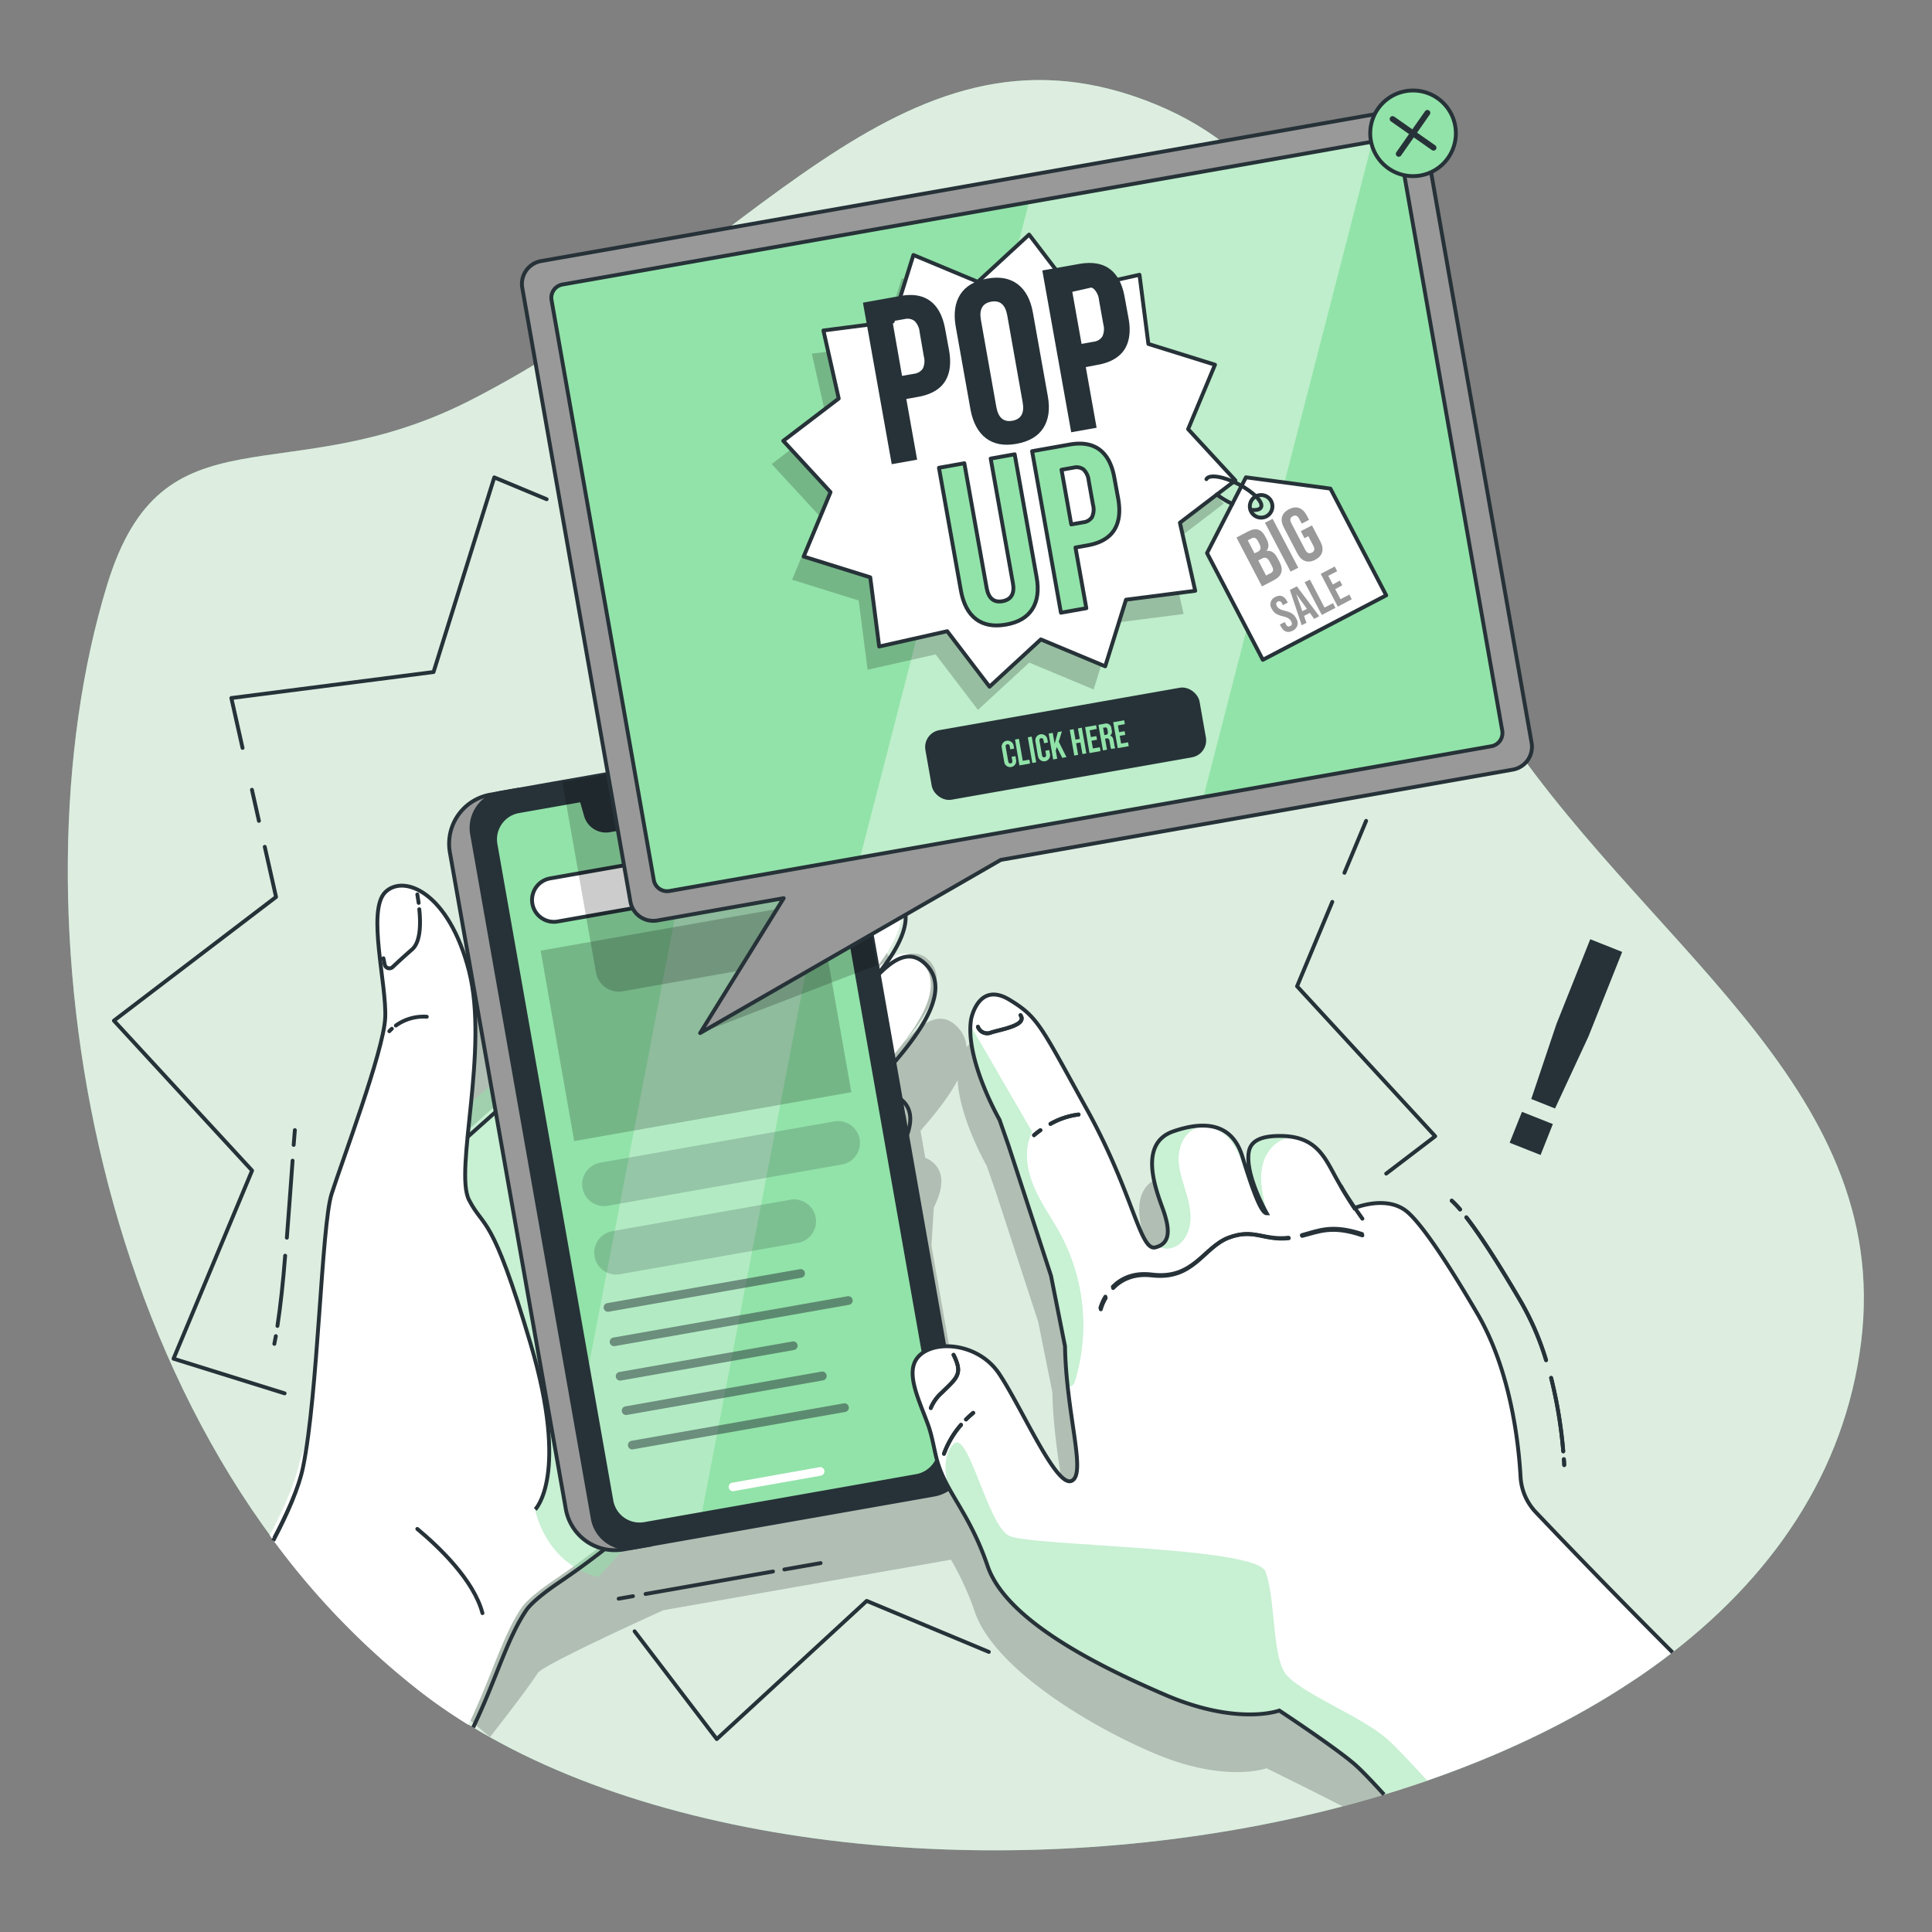 <svg xmlns="http://www.w3.org/2000/svg" xmlns:xlink="http://www.w3.org/1999/xlink" viewBox="0 0 500 500"><rect x="0" y="0" width="500" height="500" fill="#808080" stroke="none"/><defs><clippath id="clip-path"><path d="M377.87,313a24.09,24.09,0,0,0-2.16-2.26" style="fill:none;stroke:#263238;stroke-linecap:round;stroke-linejoin:round"></path></clippath><clippath id="clip-path-2"><path d="M400.12,352a71.53,71.53,0,0,0-6.51-15.11c-2.6-4.42-8.94-15.17-14.12-21.84" style="fill:none;stroke:#263238;stroke-linecap:round;stroke-linejoin:round;clip-path:url(#clip-path)"></path></clippath><clippath id="clip-path-5"><path d="M204.66,197.53l-16.28,2.87.29,4.13a5.39,5.39,0,0,1-4.43,5.68l-26.49,4.67a5.38,5.38,0,0,1-6.1-3.82l-1.14-4-16.28,2.87a7.41,7.41,0,0,0-6,8.58l30,169.91a7.41,7.41,0,0,0,8.57,6L237.19,382a7.41,7.41,0,0,0,6-8.58l-30-169.91A7.4,7.4,0,0,0,204.66,197.53Z" style="fill:#92E3A9;stroke:#263238;stroke-linecap:round;stroke-linejoin:round"></path></clippath><clippath id="clip-path-6"><path d="M388.78,189.09,362.31,38.94a3.49,3.49,0,0,0-4-2.82L145.56,73.63a3.49,3.49,0,0,0-2.83,4l26.48,150.15a3.49,3.49,0,0,0,4,2.82L386,193.12A3.48,3.48,0,0,0,388.78,189.09Z" style="fill:#92E3A9;stroke:#263238;stroke-linecap:round;stroke-linejoin:round"></path></clippath><clippath id="clip-path-7"><path d="M432.83,427.59c-20.67,16-46.43,28.32-74.64,36.83-2.74-3-5.2-5.62-7.11-7.38-4.54-4.17-20-14.35-20-14.35s-10.69,4-29.38-4S260.27,419,255.6,405.3s-10.69-19-13-27.05c-.87-3-1.25-6.4-2.53-9.83-2.13-5.75-4.95-11.57-3.48-15.54,2.34-6.35,16-6.35,22,2.66s14.69,29.38,18.7,27.72-1.34-16.95-1.67-34.86L272,330.17l-11-33.72-2.33-6.67s-9-15.69-7.35-26c0,0,1.84-10,10-5,7.41,4.53,8,6.69,20,28.39S295,323.83,299,322.82s3.88-4.69,1.78-10.4-5.83-16.59,2.86-19.62,15.36-1.71,17.87,6.48S326.3,314,327.83,314c0,0-4.76-8.36-4.76-14.3,0-2.6.57-5.9,8.76-5.71s10.66,4.76,13.33,9.72,5.34,8.95,5.34,8.95,8.56-3.62,13.9,1.14,14.61,20.5,17.9,26.09c8.62,14.65,10.72,33.41,11.22,42.33a14.46,14.46,0,0,0,4,9.19C403.7,397.9,416.93,411.69,432.83,427.59Z" style="fill:#fff"></path></clippath><clippath id="clip-path-8"><path d="M358.19,464.42c-2.74-3-5.2-5.62-7.11-7.38-4.54-4.17-20-14.35-20-14.35s-10.69,4-29.38-4S260.27,419,255.6,405.3s-10.69-19-13-27.05c-.87-3-1.25-6.4-2.53-9.83-2.13-5.75-4.95-11.57-3.48-15.54,2.34-6.35,16-6.35,22,2.66s14.69,29.38,18.7,27.72-1.34-16.95-1.67-34.86L272,330.17l-11-33.72-2.33-6.67s-9-15.69-7.35-26c0,0,1.84-10,10-5,7.41,4.53,8,6.69,20,28.39S295,323.83,299,322.82s3.88-4.69,1.78-10.4-5.83-16.59,2.86-19.62,15.36-1.71,17.87,6.48S326.3,314,327.83,314c0,0-4.76-8.36-4.76-14.3,0-2.6.57-5.9,8.76-5.71s10.66,4.76,13.33,9.72,5.34,8.95,5.34,8.95,8.56-3.62,13.9,1.14,14.61,20.5,17.9,26.09c8.62,14.65,10.72,33.41,11.22,42.33a14.46,14.46,0,0,0,4,9.19c6.21,6.54,19.44,20.33,35.34,36.23" style="fill:none;stroke:#263238;stroke-miterlimit:10"></path></clippath></defs><g id="background-simple"><path d="M386.27,184.61C345.55,120.68,358.73,49.5,296.54,26c-64.23-24.28-102.52,40.8-175,77.69-47.73,24.28-79.36.44-93.82,47.69-25.86,84.5-3.75,221.21,81.63,286.77,99.38,76.3,355.5,45,372.31-90.86C489.91,280.3,424,243.86,386.27,184.61Z" style="fill:#92E3A9;opacity:0.7"></path><path d="M386.27,184.61C345.55,120.68,358.73,49.5,296.54,26c-64.23-24.28-102.52,40.8-175,77.69-47.73,24.28-79.36.44-93.82,47.69-25.86,84.5-3.75,221.21,81.63,286.77,99.38,76.3,355.5,45,372.31-90.86C489.91,280.3,424,243.86,386.27,184.61Z" style="fill:#fff;opacity:0.7"></path></g><g id="Graphic"><polyline points="255.91 427.51 224.3 414.31 185.5 450.07 164.23 422.18" style="fill:none;stroke:#263238;stroke-linecap:round;stroke-linejoin:round"></polyline><polyline points="344.8 233.4 335.68 255.25 371.43 294.06 358.75 303.73" style="fill:none;stroke:#263238;stroke-linecap:round;stroke-linejoin:round"></polyline><line x1="353.55" y1="212.44" x2="347.94" y2="225.88" style="fill:none;stroke:#263238;stroke-linecap:round;stroke-linejoin:round"></line><polyline points="156.22 135.36 176.62 143.88 215.42 108.12 247.42 150.07 298.9 138.51 305.64 190.84 349.04 204.39" style="fill:none;stroke:#263238;stroke-linecap:round;stroke-linejoin:round"></polyline><polyline points="62.77 193.56 59.87 180.65 112.2 173.92 127.92 123.55 141.47 129.2" style="fill:none;stroke:#263238;stroke-linecap:round;stroke-linejoin:round"></polyline><line x1="67.01" y1="212.44" x2="65.2" y2="204.39" style="fill:none;stroke:#263238;stroke-linecap:round;stroke-linejoin:round"></line><polyline points="73.66 360.6 44.91 351.63 65.24 302.94 29.48 264.14 71.44 232.14 68.52 219.16" style="fill:none;stroke:#263238;stroke-linecap:round;stroke-linejoin:round"></polyline><path d="M401.88,290.91l-3.18,8-8-3.17,3.18-8Zm-5.59-6.49L402.81,265l8.75-21.93,8.26,3.29-8.75,21.93-8.63,18.58Z" style="fill:#263238"></path></g><g id="Shadow"><path d="M394.2,403.26a14.45,14.45,0,0,1-4-9.19c-.5-8.92-2.59-27.66-11.21-42.31-3.29-5.6-12.58-21.34-17.9-26.1s-13.91-1.14-13.91-1.14-2.67-4-5.33-9-5.14-9.52-13.33-9.71-8.76,3.1-8.76,5.72c0,5.93,4.76,14.28,4.76,14.28-1.53,0-3.81-6.48-6.32-14.66s-9.16-9.51-17.87-6.48-5,13.9-2.86,19.62,2.22,9.4-1.78,10.41S290,320.71,278,299s-12.62-23.84-20-28.38c-3.91-2.39-6.36-1.36-7.87.38a8,8,0,0,0-2.13-5c-4.45-4.83-9.08-1.56-13.82,3.61l0-.12c7.48-8.84,11.14-17.15,5.54-21.58-2.29-1.81-5.53-1.31-9.22.59l-3.59-6.61-4.6-26.09a9.24,9.24,0,0,0-10.71-7.5l-73.22,12.91-7.19,1.26a12.91,12.91,0,0,0-10.46,14.95l2.54,14.41c-5.45-7.53-11.93-8.72-15.18-5.47-4.77,4.77.44,23.88,0,32.56s-11.28,37.32-13.89,45.57-3.47,51.64-7.37,70.7c-.91,4.37-3.15,9.89-6.09,15.78l46.09,38.57c5-6.44,9.37-12.08,12.37-16.59,1.48-2.22,32.46-16.22,32.46-16.22L246,403.67l.13,0a76.12,76.12,0,0,1,6.18,13.56c4.67,13.68,27.38,28.38,46.07,36.39s29.38,4,29.38,4,10.23,5,19.69,9.86q5.43-1.43,10.75-3c23.93-7.22,46.11-17.16,64.91-29.81C410.16,420.81,399.76,409.12,394.2,403.26ZM274,395.17c-4,1.66-12.68-18.7-18.69-27.71a16,16,0,0,0-7.34-5.91l-6.91-39.18.61-9.88c2.54-5,2.67-9,0-11.45a6.92,6.92,0,0,0-2.21-1.4l-1.23-7c3.35-3.87,7.2-8.52,9.6-13.08.54,10,7.52,22.13,7.52,22.13l2.33,6.68,11,33.72,3.67,18.24C272.67,378.22,278,393.49,274,395.17Z" style="opacity:0.2"></path></g><g id="hand-1"><path d="M226.06,257.6A34.12,34.12,0,0,0,228,270.39" style="fill:none;stroke:#263238;stroke-linecap:round;stroke-linejoin:round"></path><path d="M226.51,254.5a10.94,10.94,0,0,0-.32,1.67" style="fill:none;stroke:#263238;stroke-linecap:round;stroke-linejoin:round"></path><path d="M220.62,235.84s-.19,7.82,2.69,14.08" style="fill:none;stroke:#263238;stroke-linecap:round;stroke-linejoin:round"></path><path d="M232.37,284.18c4.3,3.92,1.47,11.56-6.84,21.32S199.49,334.64,192,348s-5.82,32-49,61.19c-2.21,1.5-6.62,4.73-8.1,7-5,7.48-7.79,18-13.67,30.21a142.59,142.59,0,0,1-11.94-8.2,199.82,199.82,0,0,1-39.49-40.83c3.72-7.06,6.66-13.79,7.72-18.94l25.14-75.91,13.06-5.21,22.13-19.74L174.31,245s25.83-25.39,34-17.58-9.77,24.42-19.22,30.61-16.27,18.21-31.88,33.84A23.84,23.84,0,0,0,166,286c4.56-4.56,14.65-17.25,21.49-23.11s33.29-39.41,43-31.76c8.59,6.77-4.55,22.64-19.85,35.67S192.33,287,175.73,304.52l-2.28,2.6s6.51-3.89,16.61-16.1a298.78,298.78,0,0,1,24.73-26.69c8.3-8.15,16.36-23.35,23.92-15.15,8.48,9.18-10.25,26.37-15.29,33.05S185.38,315.71,184,325a81.78,81.78,0,0,1,8.13-10.23c4.39-4.56,19.2-19.37,26.2-25.89S228.79,280.91,232.37,284.18Z" style="fill:#fff"></path><path d="M115.63,311V290.55l84.11-71.1,20.45,6.43,13.48,76.9-53,76.92-25.8,28.43s-18.1-3-17.54-28.43S115.63,311,115.63,311Z" style="fill:#92E3A9;opacity:0.5"></path><path d="M71,398c3.72-7.06,6.66-13.79,7.72-18.94l25.14-75.91,13-5.21,22.14-19.74,36.45-32.56s25.83-25.39,34-17.58-9.77,24.42-19.21,30.61S174,276.92,158.4,292.55a23.74,23.74,0,0,0,8.78-5.85c4.55-4.56,14.65-17.25,21.48-23.11s33.3-39.41,43-31.76c8.59,6.77-4.55,22.64-19.86,35.66S193.54,287.68,177,305.25l-2.28,2.6s6.5-3.9,16.6-16.1A300.21,300.21,0,0,1,216,265.06c8.3-8.15,16.35-23.35,23.92-15.15,8.47,9.18-10.26,26.37-15.29,33s-38,33.48-39.38,42.78a82.29,82.29,0,0,1,8.12-10.23c4.4-4.56,19.21-19.37,26.21-25.89s10.41-8,14-4.71c4.31,3.92,1.47,11.56-6.83,21.32s-26.05,29.14-33.53,42.48-5.82,32-49,61.19c-2.21,1.5-6.63,4.73-8.11,7-5,7.48-7.78,18-13.66,30.21" style="fill:none;stroke:#263238;stroke-miterlimit:10"></path><path d="M108,395.69c5.62,4.67,14.62,13.25,16.86,21.79" style="fill:none;stroke:#263238;stroke-linecap:round;stroke-linejoin:round"></path><path d="M103.36,392.09s.85.59,2.21,1.66" style="fill:none;stroke:#263238;stroke-linecap:round;stroke-linejoin:round"></path><path d="M70.71,398.73c3.72-7.06,6.65-13.79,7.71-19,3.91-19,4.77-62.45,7.38-70.69s13.45-36.9,13.89-45.58-4.78-27.77,0-32.55,16.49,0,21.7,20.4-3.91,51.65,0,59.25,5.8,3,15.92,37.18,1.22,42.89,1.22,42.89" style="fill:#fff"></path><path d="M70.71,398.73c3.72-7.06,6.65-13.79,7.71-19,3.91-19,4.77-62.45,7.38-70.69s13.45-36.9,13.89-45.58-4.78-27.77,0-32.55,16.49,0,21.7,20.4-3.91,51.65,0,59.25,5.8,3,15.92,37.18,1.22,42.89,1.22,42.89" style="fill:none;stroke:#263238;stroke-miterlimit:10"></path><path d="M108.51,235.31c.42,4.07.27,8.54-1.88,10.41s-3.88,3.48-5,4.53a1.23,1.23,0,0,1-2.06-.6L99.23,248" style="fill:none;stroke:#263238;stroke-linecap:round;stroke-linejoin:round"></path><path d="M108,231.48c.12.68.24,1.42.35,2.19" style="fill:none;stroke:#263238;stroke-linecap:round;stroke-linejoin:round"></path><path d="M102.45,265.41a12.28,12.28,0,0,1,8-2.28" style="fill:none;stroke:#263238;stroke-linecap:round;stroke-linejoin:round"></path><path d="M100.76,266.88a7,7,0,0,1,.65-.64" style="fill:none;stroke:#263238;stroke-linecap:round;stroke-linejoin:round"></path><path d="M76,296.3c.1-1.32.2-2.6.31-3.83" style="fill:none;stroke:#263238;stroke-linecap:round;stroke-linejoin:round"></path><path d="M74.24,320.31c.55-6.76,1-13.66,1.48-19.93" style="fill:none;stroke:#263238;stroke-linecap:round;stroke-linejoin:round"></path><path d="M71.8,343.15c.81-5.22,1.48-11.54,2-18.18" style="fill:none;stroke:#263238;stroke-linecap:round;stroke-linejoin:round"></path><path d="M71,347.79c.13-.64.26-1.32.38-2" style="fill:none;stroke:#263238;stroke-linecap:round;stroke-linejoin:round"></path><line x1="202.99" y1="406.18" x2="212.37" y2="404.53" style="fill:none;stroke:#263238;stroke-linecap:round;stroke-linejoin:round"></line><line x1="167.07" y1="412.52" x2="200.05" y2="406.7" style="fill:none;stroke:#263238;stroke-linecap:round;stroke-linejoin:round"></line><line x1="160.11" y1="413.74" x2="163.81" y2="413.09" style="fill:none;stroke:#263238;stroke-linecap:round;stroke-linejoin:round"></line></g><g id="Device"><line x1="228.87" y1="200.17" x2="229.37" y2="202.95" style="fill:none;stroke:#263238;stroke-linecap:round;stroke-linejoin:round"></line><path d="M210.52,180.81a14.73,14.73,0,0,1,17,11.94l.82,4.66" style="fill:none;stroke:#263238;stroke-linecap:round;stroke-linejoin:round"></path><line x1="164.23" y1="188.98" x2="207.14" y2="181.41" style="fill:none;stroke:#263238;stroke-linecap:round;stroke-linejoin:round"></line><line x1="158.26" y1="190.03" x2="161.11" y2="189.52" style="fill:none;stroke:#263238;stroke-linecap:round;stroke-linejoin:round"></line><path d="M134.08,204.39l-7.19,1.27a12.89,12.89,0,0,0-10.46,14.94l30,169.91A12.9,12.9,0,0,0,161.33,401l7.19-1.27Z" style="fill:#999;stroke:#263238;stroke-linecap:round;stroke-linejoin:round"></path><path d="M241.74,386.8l-77.62,13.68a9.24,9.24,0,0,1-10.71-7.5l-31.23-177.1a9.25,9.25,0,0,1,7.5-10.72l15.86-2.8,61.76-10.88A9.25,9.25,0,0,1,218,199L227,249.76l22.27,126.32A9.25,9.25,0,0,1,241.74,386.8Z" style="fill:#263238;stroke:#263238;stroke-linecap:round;stroke-linejoin:round"></path><path d="M204.66,197.53l-16.28,2.87.29,4.13a5.39,5.39,0,0,1-4.43,5.68l-26.49,4.67a5.38,5.38,0,0,1-6.1-3.82l-1.14-4-16.28,2.87a7.41,7.41,0,0,0-6,8.58l30,169.91a7.41,7.41,0,0,0,8.57,6L237.19,382a7.41,7.41,0,0,0,6-8.58l-30-169.91A7.4,7.4,0,0,0,204.66,197.53Z" style="fill:#92E3A9"></path><g style="clip-path:url(#clip-path-5)"><polygon points="178.75 406.58 142.18 406.58 185.9 179.04 222.47 179.04 178.75 406.58" style="fill:#fff;opacity:0.3"></polygon></g><path d="M204.66,197.53l-16.28,2.87.29,4.13a5.39,5.39,0,0,1-4.43,5.68l-26.49,4.67a5.38,5.38,0,0,1-6.1-3.82l-1.14-4-16.28,2.87a7.41,7.41,0,0,0-6,8.58l30,169.91a7.41,7.41,0,0,0,8.57,6L237.19,382a7.41,7.41,0,0,0,6-8.58l-30-169.91A7.4,7.4,0,0,0,204.66,197.53Z" style="fill:none;stroke:#263238;stroke-linecap:round;stroke-linejoin:round"></path><path d="M164.19,208.05a2.16,2.16,0,1,1-2.5-1.75A2.17,2.17,0,0,1,164.19,208.05Z" style="fill:#92E3A9;stroke:#263238;stroke-linecap:round;stroke-linejoin:round"></path><path d="M178.82,204.34,168,206.25a1.11,1.11,0,0,0,.38,2.19l10.83-1.91a1.11,1.11,0,1,0-.39-2.19Z" style="fill:#92E3A9;stroke:#263238;stroke-linecap:round;stroke-linejoin:round"></path><path d="M212.06,379.71l-22.47,4a1.11,1.11,0,1,0,.38,2.18l22.48-4a1.11,1.11,0,1,0-.39-2.19Z" style="fill:#fff"></path><path d="M204.91,227.8l-60.57,10.68a5.65,5.65,0,0,1-6.56-4.59h0a5.66,5.66,0,0,1,4.59-6.56l60.57-10.68a5.66,5.66,0,0,1,6.56,4.59h0A5.66,5.66,0,0,1,204.91,227.8Z" style="fill:#fff;stroke:#263238;stroke-linecap:round;stroke-linejoin:round"></path><path d="M217.88,301.37l-60.57,10.68a5.67,5.67,0,0,1-6.56-4.59h0a5.67,5.67,0,0,1,4.6-6.56l60.56-10.68a5.65,5.65,0,0,1,6.56,4.59h0A5.65,5.65,0,0,1,217.88,301.37Z" style="fill:#263238;opacity:0.2"></path><path d="M206.51,321.65l-46.07,8.12a5.65,5.65,0,0,1-6.56-4.59h0a5.65,5.65,0,0,1,4.59-6.56l46.07-8.13a5.67,5.67,0,0,1,6.56,4.6h0A5.65,5.65,0,0,1,206.51,321.65Z" style="fill:#263238;opacity:0.2"></path><rect x="143.71" y="239.33" width="72.83" height="50.04" transform="translate(-43.17 35.29) rotate(-10)" style="opacity:0.2"></rect><path d="M207.41,330.67l-49.87,8.8a1.13,1.13,0,0,1-1.3-.91h0a1.13,1.13,0,0,1,.91-1.31L207,328.46a1.13,1.13,0,0,1,1.3.91h0A1.13,1.13,0,0,1,207.41,330.67Z" style="fill:#263238;opacity:0.5"></path><path d="M219.74,337.68l-60.63,10.69a1.12,1.12,0,0,1-1.3-.91h0a1.12,1.12,0,0,1,.91-1.3l60.63-10.69a1.12,1.12,0,0,1,1.3.91h0A1.12,1.12,0,0,1,219.74,337.68Z" style="fill:#263238;opacity:0.5"></path><path d="M205.49,349.38l-44.81,7.9a1.12,1.12,0,0,1-1.3-.91h0a1.12,1.12,0,0,1,.91-1.3l44.81-7.9a1.13,1.13,0,0,1,1.3.91h0A1.12,1.12,0,0,1,205.49,349.38Z" style="fill:#263238;opacity:0.5"></path><path d="M213,357.24l-50.77,8.95a1.13,1.13,0,0,1-1.3-.92h0a1.13,1.13,0,0,1,.91-1.3l50.76-9a1.13,1.13,0,0,1,1.31.91h0A1.15,1.15,0,0,1,213,357.24Z" style="fill:#263238;opacity:0.5"></path><path d="M218.75,365.41l-54.93,9.68a1.12,1.12,0,0,1-1.3-.91h0a1.12,1.12,0,0,1,.91-1.3l54.93-9.69a1.14,1.14,0,0,1,1.3.92h0A1.13,1.13,0,0,1,218.75,365.41Z" style="fill:#263238;opacity:0.5"></path><path d="M201.54,224.37a2.74,2.74,0,0,1-1.83-.32l-.27,1.27-1,1.44a.69.69,0,0,1-.4.22.73.73,0,0,1-.83-.6.7.7,0,0,1,.06-.45l1-1.44,1.1-.7a2.74,2.74,0,0,1-.93-1.61,2.67,2.67,0,0,1,5.27-.92,2.65,2.65,0,0,1-.43,2A2.7,2.7,0,0,1,201.54,224.37Zm-.18-1a1.66,1.66,0,1,0-1.23-.28A1.66,1.66,0,0,0,201.36,223.36Z" style="fill:#92E3A9"></path></g><g id="Pop-up"><path d="M181.2,267.35l12.7-16.59-32.76,5.79a6,6,0,0,1-6.9-4.84l-8.7-49.35,61.76-10.88A9.25,9.25,0,0,1,218,199L227,249.76Z" style="opacity:0.2"></path><path d="M391.55,199.17,259,222.54,181.2,267.35l21.62-34.9-32.76,5.78a6,6,0,0,1-6.9-4.84l-28-158.91A6,6,0,0,1,140,67.57l221.48-39a6,6,0,0,1,6.91,4.83l28,158.92A6,6,0,0,1,391.55,199.17Z" style="fill:#999;stroke:#263238;stroke-linecap:round;stroke-linejoin:round"></path><path d="M386,193.12a3.48,3.48,0,0,0,2.82-4L362.31,38.94a3.49,3.49,0,0,0-4-2.82L145.56,73.63a3.49,3.49,0,0,0-2.83,4l26.48,150.15a3.49,3.49,0,0,0,4,2.82Z" style="fill:#fff;opacity:0.6"></path><path d="M388.78,189.09,362.31,38.94a3.49,3.49,0,0,0-4-2.82L145.56,73.63a3.49,3.49,0,0,0-2.83,4l26.48,150.15a3.49,3.49,0,0,0,4,2.82L386,193.12A3.48,3.48,0,0,0,388.78,189.09Z" style="fill:#92E3A9"></path><g style="clip-path:url(#clip-path-6)"><polygon points="271.97 359.5 187.15 359.5 288.58 -34.15 373.39 -34.15 271.97 359.5" style="fill:#fff;opacity:0.4"></polygon></g><path d="M388.78,189.09,362.31,38.94a3.49,3.49,0,0,0-4-2.82L145.56,73.63a3.49,3.49,0,0,0-2.83,4l26.48,150.15a3.49,3.49,0,0,0,4,2.82L386,193.12A3.48,3.48,0,0,0,388.78,189.09Z" style="fill:none;stroke:#263238;stroke-linecap:round;stroke-linejoin:round"></path><path d="M376.61,32.59a11.08,11.08,0,1,1-12.83-9A11.07,11.07,0,0,1,376.61,32.59Z" style="fill:#92E3A9;stroke:#263238;stroke-linecap:round;stroke-linejoin:round"></path><line x1="360.4" y1="30.8" x2="371" y2="38.23" style="fill:none;stroke:#263238;stroke-linecap:round;stroke-linejoin:round;stroke-width:1.5px"></line><line x1="369.41" y1="29.21" x2="361.99" y2="39.82" style="fill:none;stroke:#263238;stroke-linecap:round;stroke-linejoin:round;stroke-width:1.5px"></line><g style="opacity:0.2"><polygon points="250.05 78.94 263.33 66.71 274.28 81.06 291.9 77.11 294.2 95.01 311.44 100.39 304.48 117.06 316.72 130.33 302.36 141.28 306.32 158.9 288.41 161.2 283.03 178.44 266.37 171.48 253.09 183.72 242.14 169.36 224.53 173.32 222.22 155.41 204.99 150.03 211.94 133.37 199.71 120.09 214.06 109.14 210.1 91.53 228.01 89.22 233.39 71.99 250.05 78.94"></polygon></g><polygon points="253.05 72.94 266.33 60.71 277.28 75.06 294.9 71.11 297.2 89.01 314.44 94.39 307.48 111.06 319.72 124.33 305.36 135.28 309.32 152.9 291.41 155.2 286.03 172.44 269.37 165.48 256.09 177.72 245.14 163.36 227.53 167.32 225.22 149.41 207.99 144.03 214.94 127.37 202.71 114.09 217.06 103.14 213.1 85.53 231.01 83.22 236.39 65.99 253.05 72.94" style="fill:#fff;stroke:#263238;stroke-linecap:round;stroke-linejoin:round"></polygon><path d="M322.45,123.53l-10.07,19.61,14.44,27.62,31.93-16.69-14.44-27.62Zm5.28,10.1a2.92,2.92,0,1,1,1.24-3.94A2.93,2.93,0,0,1,327.73,133.63Z" style="fill:#fff;stroke:#263238;stroke-linecap:round;stroke-linejoin:round"></path><path d="M312.22,124c.68-1.31,4.39-.73,8.29,1.3s6.52,4.71,5.84,6c-.31.6-1.28.8-2.61.64" style="fill:none;stroke:#263238;stroke-linecap:round;stroke-linejoin:round"></path><path d="M318.92,130.4l-.86-.42a21.92,21.92,0,0,1-3.15-2" style="fill:none;stroke:#263238;stroke-linecap:round;stroke-linejoin:round"></path><path d="M320,139.11l3-1.57c2.07-1.09,3.46-.59,4.48,1.37l.27.51c.68,1.3.71,2.33,0,3.15l0,0c1.26-.2,2.17.53,2.87,1.87l.57,1.09c1,2,.54,3.55-1.46,4.59l-3.13,1.64Zm5.48,3.71c.74-.38,1-.95.49-2l-.37-.71c-.47-.91-1-1.14-1.69-.77l-1,.5,1.75,3.35Zm3.35,5.52c.67-.35.87-.84.37-1.79l-.57-1.1c-.62-1.18-1.19-1.34-2.09-.87l-.89.47,2,3.89Z" style="fill:#999"></path><path d="M327.36,135.28l2-1L336,146.93l-2,1Z" style="fill:#999"></path><path d="M335.75,143.22l-3.48-6.68c-1.07-2-.66-3.72,1.3-4.74s3.58-.39,4.64,1.64l.57,1.08-1.88,1-.64-1.21c-.47-.91-1.05-1.05-1.69-.72s-.85.89-.38,1.8l3.63,6.94c.48.9,1.05,1,1.68.69s.86-.87.39-1.77l-1.3-2.49-1,.53-.94-1.82,2.88-1.5,2.17,4.15c1.06,2,.65,3.72-1.3,4.74S336.82,145.25,335.75,143.22Z" style="fill:#999"></path><path d="M331.48,162.12l-.25-.49,1.26-.65.3.58c.31.6.69.68,1.12.46s.57-.58.24-1.21-.86-1-2.13-1.31c-1.62-.4-2.34-.9-2.85-1.87a2.08,2.08,0,0,1,.88-3.13c1.29-.68,2.34-.24,3.05,1.11l.18.35-1.26.66-.23-.44c-.31-.6-.67-.7-1.1-.48s-.54.58-.24,1.15.84.92,2.1,1.23c1.63.4,2.33.89,2.88,1.94a2.12,2.12,0,0,1-.88,3.2C333.25,163.9,332.19,163.47,331.48,162.12Z" style="fill:#999"></path><path d="M333.82,152.68l1.8-.94,5.8,7.73-1.33.7L339,158.61l0,0-1.51.79.62,1.78-1.23.64Zm4.41,4.89-2.78-3.87,0,0,1.6,4.48Z" style="fill:#999"></path><path d="M337.64,150.68,339,150l3.79,7.24,2.19-1.14.63,1.21-3.52,1.84Z" style="fill:#999"></path><path d="M341.8,148.51l3.62-1.9.64,1.21-2.3,1.2,1.17,2.24,1.82-1,.63,1.21-1.82,1,1.36,2.6,2.29-1.2.63,1.21L346.22,157Z" style="fill:#999"></path><rect x="240.26" y="183.84" width="71.05" height="17.28" rx="3.94" transform="translate(-29.23 50.81) rotate(-10)" style="fill:#263238"></rect><rect x="240.26" y="183.84" width="71.05" height="17.28" rx="3.94" transform="translate(-29.23 50.81) rotate(-10)" style="fill:none;stroke:#263238;stroke-linecap:round;stroke-linejoin:round"></rect><path d="M259.89,197.15l-.63-3.57a1.56,1.56,0,1,1,3.07-.54l.13.7-1,.18-.14-.77c-.07-.44-.31-.58-.63-.53s-.49.27-.41.71l.65,3.71c.08.44.32.57.63.52s.5-.27.42-.7l-.18-1,1-.17.16.94a1.56,1.56,0,1,1-3.07.54Z" style="fill:#92E3A9"></path><path d="M262.69,191.39l1-.18,1,5.69,1.72-.3.17,1-2.76.48Z" style="fill:#92E3A9"></path><path d="M266,190.82l1-.19,1.17,6.65-1,.18Z" style="fill:#92E3A9"></path><path d="M268.6,195.61,268,192a1.57,1.57,0,1,1,3.08-.54l.12.7-1,.18-.14-.77c-.08-.44-.32-.58-.63-.53s-.49.28-.41.71l.65,3.71c.08.44.32.58.63.52s.49-.26.41-.7l-.17-1,1-.17.17.94a1.57,1.57,0,1,1-3.08.54Z" style="fill:#92E3A9"></path><path d="M271.4,189.85l1.05-.18.49,2.8.83-3,1.05-.19-.82,2.66,2,4-1.09.19-1.41-2.8-.27.92.38,2.11-1.05.19Z" style="fill:#92E3A9"></path><path d="M276.85,188.89l1-.18.48,2.71,1.12-.2-.48-2.71,1-.18,1.17,6.64-1,.19-.53-3-1.12.19.53,3-1,.19Z" style="fill:#92E3A9"></path><path d="M280.83,188.19l2.85-.5.16.95L282,189l.31,1.75,1.43-.25.17.95-1.43.25.36,2,1.8-.32.17,1-2.85.51Z" style="fill:#92E3A9"></path><path d="M284.27,187.59l1.55-.28a1.36,1.36,0,0,1,1.82,1.26l.07.41a1.27,1.27,0,0,1-.45,1.43v0c.55.06.81.53.94,1.28l.21,1.16a1.84,1.84,0,0,0,.25.79l-1.06.19a1.93,1.93,0,0,1-.24-.8l-.21-1.22c-.11-.61-.33-.78-.8-.7l-.36.07.5,2.84-1.05.19Zm1.93,2.59c.39-.07.59-.28.5-.81l-.09-.51c-.08-.48-.28-.66-.65-.59l-.48.08.34,1.9Z" style="fill:#92E3A9"></path><path d="M288.1,186.91l2.84-.5.17,1-1.8.32.31,1.75,1.43-.25.17.95-1.44.25.36,2,1.81-.32.16,1-2.84.5Z" style="fill:#92E3A9"></path><path d="M240.78,77.92c1.95,1.46,3.22,3.89,3.83,7.27l1,5.43q.9,5.09-1.08,8.14t-6.88,3.94l-3.1.55,2.8,15.71-6.57,1.17-7.45-41.8L233,76.6C236.23,76,238.84,76.46,240.78,77.92Zm-7.33,19.36,3.11-.55a3.16,3.16,0,0,0,2.26-1.33,4.59,4.59,0,0,0,.26-3.19L238,85.94a4.55,4.55,0,0,0-1.35-2.9,3.09,3.09,0,0,0-2.57-.46l-3.11.55Z" style="fill:#263238"></path><path d="M248.54,76.17c1.39-2.14,3.69-3.49,6.92-4.07s5.85-.1,7.89,1.43,3.36,4,3.95,7.3l3.88,21.74c.6,3.34.2,6.08-1.18,8.22s-3.69,3.49-6.92,4.07-5.86.1-7.89-1.43-3.36-4-4-7.3l-3.87-21.74C246.76,81.05,247.16,78.31,248.54,76.17ZM262,108.89c2.27-.41,3.15-2,2.67-4.73l-4-22.57q-.74-4.12-4.14-3.52c-2.27.41-3.16,2-2.67,4.73l4,22.57Q258.62,109.5,262,108.89Z" style="fill:#263238"></path><path d="M287.24,69.64q2.92,2.19,3.82,7.26l1,5.44q.92,5.07-1.07,8.14c-1.32,2-3.62,3.35-6.88,3.93L281,95l2.8,15.7-6.57,1.17L269.75,70l9.68-1.72C282.69,67.74,285.3,68.18,287.24,69.64ZM279.91,89l3.11-.56a3.13,3.13,0,0,0,2.25-1.32,4.6,4.6,0,0,0,.27-3.19l-1.12-6.27a4.63,4.63,0,0,0-1.35-2.9,3.11,3.11,0,0,0-2.58-.47l-3.1.56Z" style="fill:#263238"></path><path d="M255.34,152.14c.48,2.71,1.86,3.86,4.12,3.45s3.17-2,2.68-4.67l-5.75-32.24,6.21-1.11,5.68,31.83q.9,5.07-1.12,8.24t-6.8,4q-4.77.85-7.77-1.41c-2-1.52-3.29-4-3.9-7.35L243,121.06l6.57-1.17Z" style="fill:#92E3A9;stroke:#263238;stroke-linecap:round;stroke-linejoin:round"></path><path d="M284.57,116.37c1.94,1.46,3.22,3.88,3.82,7.26l1,5.44c.6,3.38.25,6.09-1.07,8.14s-3.62,3.35-6.88,3.93l-3.11.56,2.81,15.7-6.57,1.17-7.46-41.8,9.68-1.72C280,114.47,282.63,114.91,284.57,116.37Zm-7.33,19.35,3.1-.55a3.1,3.1,0,0,0,2.26-1.33,4.62,4.62,0,0,0,.27-3.18l-1.12-6.28a4.65,4.65,0,0,0-1.35-2.9,3.15,3.15,0,0,0-2.58-.46l-3.1.55Z" style="fill:#92E3A9;stroke:#263238;stroke-linecap:round;stroke-linejoin:round"></path></g><g id="hand-2"><path d="M432.83,427.59c-20.67,16-46.43,28.32-74.64,36.83-2.74-3-5.2-5.62-7.11-7.38-4.54-4.17-20-14.35-20-14.35s-10.69,4-29.38-4S260.27,419,255.6,405.3s-10.69-19-13-27.05c-.87-3-1.25-6.4-2.53-9.83-2.13-5.75-4.95-11.57-3.48-15.54,2.34-6.35,16-6.35,22,2.66s14.69,29.38,18.7,27.72-1.34-16.95-1.67-34.86L272,330.17l-11-33.72-2.33-6.67s-9-15.69-7.35-26c0,0,1.84-10,10-5,7.41,4.53,8,6.69,20,28.39S295,323.83,299,322.82s3.88-4.69,1.78-10.4-5.83-16.59,2.86-19.62,15.36-1.71,17.87,6.48S326.3,314,327.83,314c0,0-4.76-8.36-4.76-14.3,0-2.6.57-5.9,8.76-5.71s10.66,4.76,13.33,9.72,5.34,8.95,5.34,8.95,8.56-3.62,13.9,1.14,14.61,20.5,17.9,26.09c8.62,14.65,10.72,33.41,11.22,42.33a14.46,14.46,0,0,0,4,9.19C403.7,397.9,416.93,411.69,432.83,427.59Z" style="fill:#fff"></path><g style="clip-path:url(#clip-path-7)"><path d="M372.75,464.52c-6-6.63-11.2-12.19-13.49-14.24-7.26-6.51-24-12.52-27-17.78s-2.26-19.28-4.76-25.79-60.85-6.51-66.36-9.26-10.51-27.3-14.27-23.81-1.49,11-1.49,11l-1,5.77,5.79,28.29,26.79,31.55,28.95,14.24Z" style="fill:#92E3A9;opacity:0.5"></path></g><path d="M240.89,364.39a10.81,10.81,0,0,1,2.81-3.94c4-3.91,5.56-4.85,3.08-9.82" style="fill:none;stroke:#263238;stroke-linecap:round;stroke-linejoin:round"></path><path d="M250,367.35c.57-.57,1.18-1.14,1.86-1.7" style="fill:none;stroke:#263238;stroke-linecap:round;stroke-linejoin:round"></path><path d="M244.3,376.23a23.89,23.89,0,0,1,4.41-7.48" style="fill:none;stroke:#263238;stroke-linecap:round;stroke-linejoin:round"></path><path d="M253.09,265.74a2.55,2.55,0,0,0,3.34,1.5c2.5-.84,9.51-1.84,7.68-4.51" style="fill:none;stroke:#263238;stroke-linecap:round;stroke-linejoin:round"></path><path d="M271.86,290.86a19.67,19.67,0,0,1,7.27-2.42" style="fill:none;stroke:#263238;stroke-linecap:round;stroke-linejoin:round"></path><path d="M267.61,293.78a20.14,20.14,0,0,1,1.64-1.28" style="fill:none;stroke:#263238;stroke-linecap:round;stroke-linejoin:round"></path><path d="M336.92,319.65c4.39-1.16,7.71-2.88,15.58-.29" style="fill:none;stroke:#263238;stroke-linecap:round;stroke-linejoin:round"></path><path d="M288.07,333.35c2-2.08,5.21-3.83,10.09-3.26,10.77,1.25,13.27-7.26,19.78-9.77s9,.75,15.53,0" style="fill:none;stroke:#263238;stroke-linecap:round;stroke-linejoin:round"></path><path d="M284.89,338.85a12.71,12.71,0,0,1,1.26-2.92" style="fill:none;stroke:#263238;stroke-linecap:round;stroke-linejoin:round"></path><path d="M377.87,313a24.09,24.09,0,0,0-2.16-2.26" style="fill:none;stroke:#263238;stroke-linecap:round;stroke-linejoin:round"></path><path d="M400.12,352a71.53,71.53,0,0,0-6.51-15.11c-2.6-4.42-8.94-15.17-14.12-21.84" style="fill:none;stroke:#263238;stroke-linecap:round;stroke-linejoin:round"></path><path d="M404.57,375.6a119.09,119.09,0,0,0-3.14-19" style="fill:none;stroke:#263238;stroke-linecap:round;stroke-linejoin:round"></path><path d="M404.82,379.16c0-.48-.05-1-.09-1.52" style="fill:none;stroke:#263238;stroke-linecap:round;stroke-linejoin:round"></path><g style="clip-path:url(#clip-path-8)"><path d="M307.24,319.25c1.36-2.95.86-6.41,0-9.54s-2.13-6.21-2.24-9.46,1.26-6.83,4.22-8.15c3.19-1.42,7.06.32,9.25,3s3.14,6.19,4.22,9.51,2.42,6.75,5.13,9c-1-3.93-2-8-1.12-12s4.4-7.63,8.44-7.29c-.71-4.61-5.22-7.56-9.48-9.48-7.79-3.52-17.51-5.43-24.49-.49-5.84,4.13-8,11.9-7.86,19.05.07,5,.72,12.81,3.79,17C299.82,324.18,305,324.19,307.24,319.25Z" style="fill:#92E3A9"></path><path d="M307.24,319.25c1.36-2.95.86-6.41,0-9.54s-2.13-6.21-2.24-9.46,1.26-6.83,4.22-8.15c3.19-1.42,7.06.32,9.25,3s3.14,6.19,4.22,9.51,2.42,6.75,5.13,9c-1-3.93-2-8-1.12-12s4.4-7.63,8.44-7.29c-.71-4.61-5.22-7.56-9.48-9.48-7.79-3.52-17.51-5.43-24.49-.49-5.84,4.13-8,11.9-7.86,19.05.07,5,.72,12.81,3.79,17C299.82,324.18,305,324.19,307.24,319.25Z" style="fill:#fff;opacity:0.5"></path><path d="M249.9,263.25q8.59,14.85,17.2,29.68c-2.2,4.33-1.46,9.63.42,14.11s4.81,8.43,7.09,12.71a49.75,49.75,0,0,1,3.64,37.44c-.2.66-.53,1.42-1.21,1.53-.9.13-1.44-.94-1.69-1.81q-12.92-45.17-25.84-90.33Z" style="fill:#92E3A9"></path><g style="opacity:0.5"><path d="M249.9,263.25q8.59,14.85,17.2,29.68c-2.2,4.33-1.46,9.63.42,14.11s4.81,8.43,7.09,12.71a49.75,49.75,0,0,1,3.64,37.44c-.2.66-.53,1.42-1.21,1.53-.9.13-1.44-.94-1.69-1.81q-12.92-45.17-25.84-90.33Z" style="fill:#fff"></path></g></g><path d="M358.19,464.42c-2.74-3-5.2-5.62-7.11-7.38-4.54-4.17-20-14.35-20-14.35s-10.69,4-29.38-4S260.27,419,255.6,405.3s-10.69-19-13-27.05c-.87-3-1.25-6.4-2.53-9.83-2.13-5.75-4.95-11.57-3.48-15.54,2.34-6.35,16-6.35,22,2.66s14.69,29.38,18.7,27.72-1.34-16.95-1.67-34.86L272,330.17l-11-33.72-2.33-6.67s-9-15.69-7.35-26c0,0,1.84-10,10-5,7.41,4.53,8,6.69,20,28.39S295,323.83,299,322.82s3.88-4.69,1.78-10.4-5.83-16.59,2.86-19.62,15.36-1.71,17.87,6.48S326.3,314,327.83,314c0,0-4.76-8.36-4.76-14.3,0-2.6.57-5.9,8.76-5.71s10.66,4.76,13.33,9.72,5.34,8.95,5.34,8.95,8.56-3.62,13.9,1.14,14.61,20.5,17.9,26.09c8.62,14.65,10.72,33.41,11.22,42.33a14.46,14.46,0,0,0,4,9.19c6.21,6.54,19.44,20.33,35.34,36.23" style="fill:none;stroke:#263238;stroke-miterlimit:10"></path><path d="M240.89,364.39a10.81,10.81,0,0,1,2.81-3.94c4-3.91,5.56-4.85,3.08-9.82" style="fill:none;stroke:#263238;stroke-linecap:round;stroke-linejoin:round"></path><path d="M250,367.35c.57-.57,1.18-1.14,1.86-1.7" style="fill:none;stroke:#263238;stroke-linecap:round;stroke-linejoin:round"></path><path d="M244.3,376.23a23.89,23.89,0,0,1,4.41-7.48" style="fill:none;stroke:#263238;stroke-linecap:round;stroke-linejoin:round"></path><path d="M253.09,265.74a2.55,2.55,0,0,0,3.34,1.5c2.5-.84,9.51-1.84,7.68-4.51" style="fill:none;stroke:#263238;stroke-linecap:round;stroke-linejoin:round"></path><path d="M271.86,290.86a19.67,19.67,0,0,1,7.27-2.42" style="fill:none;stroke:#263238;stroke-linecap:round;stroke-linejoin:round"></path><path d="M267.61,293.78a20.14,20.14,0,0,1,1.64-1.28" style="fill:none;stroke:#263238;stroke-linecap:round;stroke-linejoin:round"></path><path d="M337,319.85c4.41-1.12,7.74-2.8,15.58-.13" style="fill:none;stroke:#263238;stroke-linecap:round;stroke-linejoin:round"></path><path d="M288,333c2.05-2.06,5.25-3.77,10.13-3.15,10.75,1.37,13.34-7.12,19.88-9.55s9,.84,15.52.16" style="fill:none;stroke:#263238;stroke-linecap:round;stroke-linejoin:round"></path><path d="M284.78,338.49a12.5,12.5,0,0,1,1.29-2.91" style="fill:none;stroke:#263238;stroke-linecap:round;stroke-linejoin:round"></path><path d="M347.05,307c1.33,2.58,5.54,8.4,5.54,8.4" style="fill:none;stroke:#263238;stroke-linecap:round;stroke-linejoin:round"></path><path d="M377.87,313a24.09,24.09,0,0,0-2.16-2.26" style="fill:none;stroke:#263238;stroke-linecap:round;stroke-linejoin:round"></path><path d="M400.12,352a71.53,71.53,0,0,0-6.51-15.11c-2.6-4.42-8.94-15.17-14.12-21.84" style="fill:none;stroke:#263238;stroke-linecap:round;stroke-linejoin:round"></path><path d="M404.57,375.6a119.09,119.09,0,0,0-3.14-19" style="fill:none;stroke:#263238;stroke-linecap:round;stroke-linejoin:round"></path><path d="M404.82,379.16c0-.48-.05-1-.09-1.52" style="fill:none;stroke:#263238;stroke-linecap:round;stroke-linejoin:round"></path></g></svg>